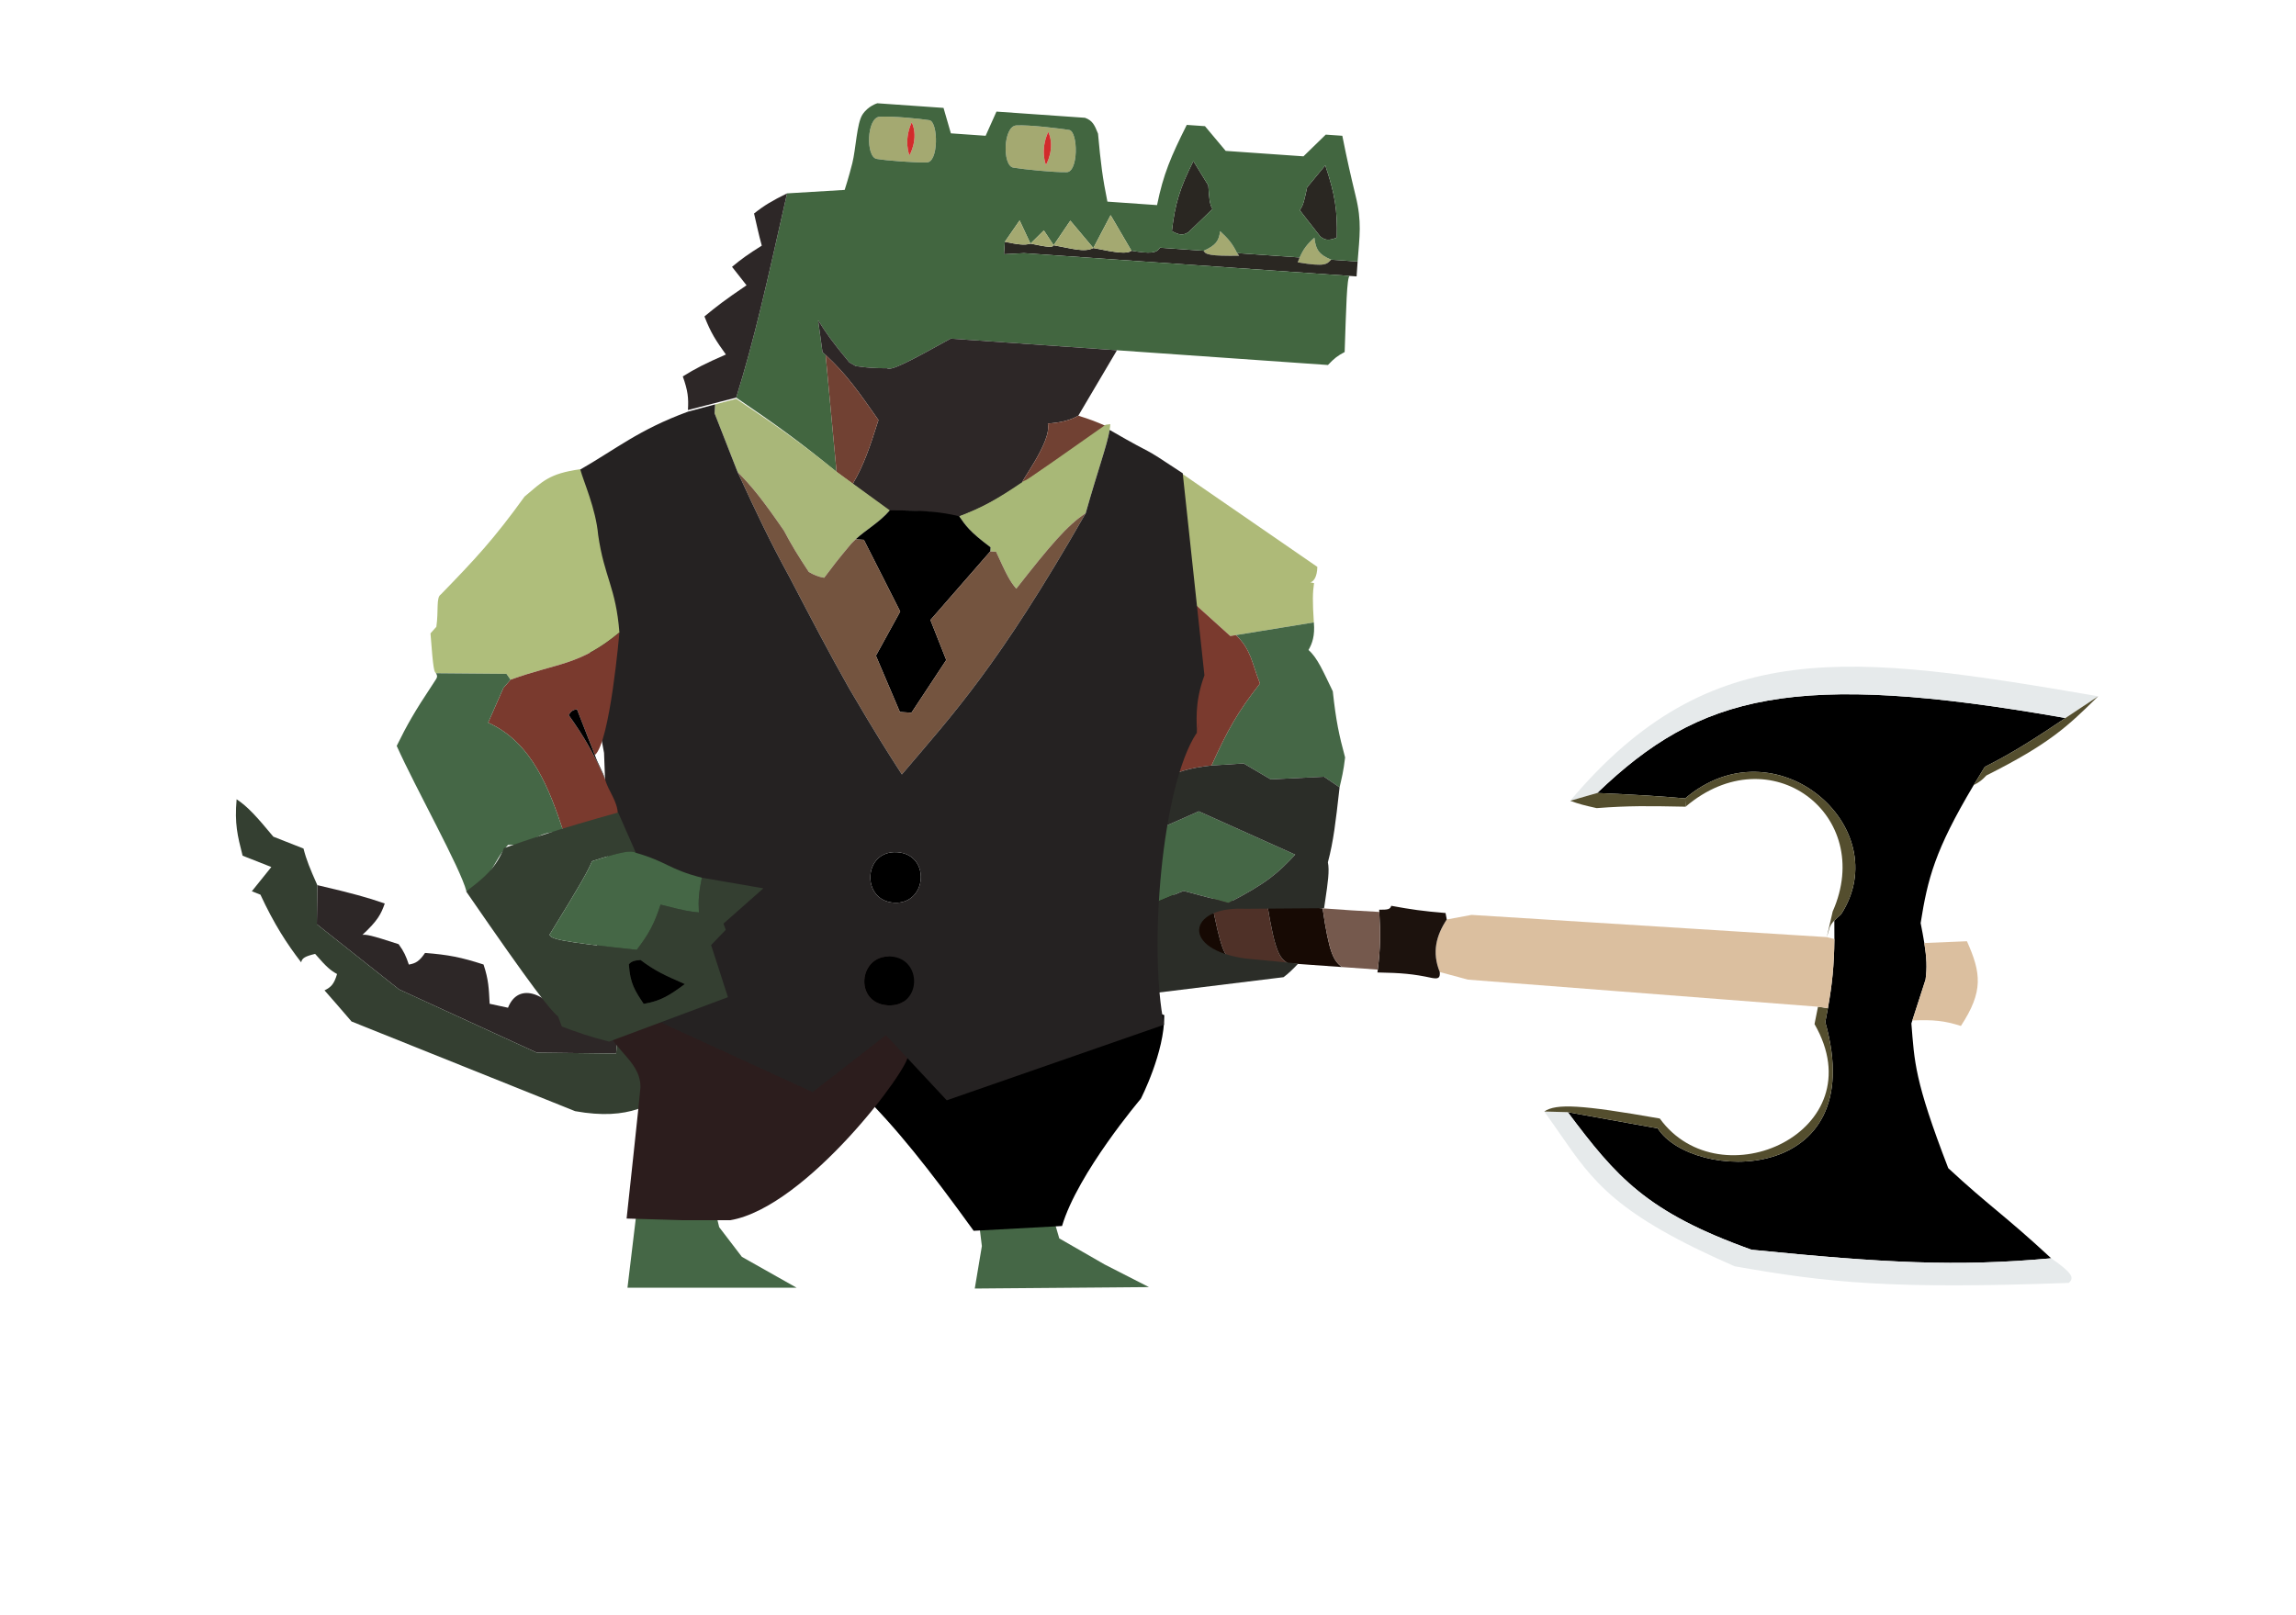 <svg width="1353" height="952" viewBox="0 0 1353 952" fill="none" xmlns="http://www.w3.org/2000/svg">
<path d="M1163.07 462.769C1165.09 459.367 1167.27 455.795 1169.6 452.032C1186.73 443.447 1199.69 434.907 1217.15 423.242C1056.85 395.042 1001.75 409.3 941.214 467.427C966.845 468.583 977.798 469.29 993.048 470.63C1046.39 425.269 1118.1 487.854 1084.88 539.011C1083.17 540.448 1081.9 541.61 1080.95 542.609C1081.01 546.518 1081.02 550.131 1080.99 553.529C1080.83 569.092 1079.67 580.129 1077.15 594.313C1076.69 596.913 1076.18 599.62 1075.62 602.479C1102.76 699.274 997.198 696.832 976.869 665.125L923.858 655.571C952.518 693.716 970.015 714.426 1032.17 736.664C1109.96 744.446 1153.29 746.78 1208.75 741.71C1180.71 715.746 1172.2 710.978 1148.08 688.576C1128.03 636.583 1128.2 625.858 1126.35 603.26L1126.92 601.513L1134.7 577.406C1135.65 570.503 1135.35 564.467 1133.97 555.862C1133.42 552.427 1132.7 548.582 1131.81 544.109C1135.94 518.095 1140.09 501.327 1163.07 462.769Z" fill="black"/>
<path d="M1236.45 410.409C1090.58 385.431 1008.09 373.7 925.312 472.016L941.214 467.427C1001.75 409.3 1056.85 395.042 1217.15 423.242C1222.97 419.351 1229.3 415.113 1236.45 410.409Z" fill="#E6EAEB"/>
<path d="M1170.54 457.113C1207.92 438.314 1218.28 428.284 1236.45 410.409C1229.3 415.113 1222.97 419.351 1217.15 423.242C1199.69 434.907 1186.73 443.447 1169.6 452.032C1167.27 455.795 1165.09 459.367 1163.07 462.769C1166.49 461.034 1168.06 459.746 1170.54 457.113Z" fill="#544E2E"/>
<path d="M941.214 467.427L925.312 472.016C930.249 473.888 933.875 474.805 940.897 476.354C960.091 474.873 971.831 475.099 992.126 475.489L993.296 475.511L993.048 470.63C977.798 469.29 966.845 468.583 941.214 467.427Z" fill="#544E2E"/>
<path d="M993.048 470.63L993.296 475.511C1043.24 433.079 1105.22 480.387 1079.97 537.295L1076.52 552.386C1078.15 547.698 1077.53 546.203 1080.95 542.609C1081.9 541.61 1083.17 540.448 1084.88 539.011C1118.1 487.854 1046.39 425.269 993.048 470.63Z" fill="#544E2E"/>
<path fill-rule="evenodd" clip-rule="evenodd" d="M923.858 655.571L909.99 655.185C913.466 659.95 916.573 664.438 919.539 668.722C938.861 696.633 952.173 715.862 1022.15 746.404C1077.61 756.255 1115.11 759.981 1219.08 756.219C1222.63 753.18 1220.98 750.212 1208.75 741.71C1153.29 746.78 1109.96 744.446 1032.17 736.664C970.015 714.426 952.518 693.716 923.858 655.571Z" fill="#E6EAEB"/>
<path d="M976.869 665.125C997.198 696.832 1102.76 699.274 1075.62 602.479C1076.18 599.62 1076.69 596.913 1077.15 594.313L1071.32 593.423L1069.27 603.656C1105.63 666.882 1013.82 708.532 978.092 659.315C931.625 651.143 917.07 650.385 909.99 655.185L923.858 655.571L976.869 665.125Z" fill="#544E2E"/>
<path d="M1133.97 555.862C1135.35 564.467 1135.65 570.503 1134.7 577.406L1126.92 601.513C1139.32 601.022 1145.68 601.623 1155.53 604.749C1168.9 584.356 1167.48 573.588 1159.09 554.82L1133.97 555.862Z" fill="#DBBF9F"/>
<path d="M1071.32 593.423L1077.15 594.313C1079.67 580.129 1080.83 569.092 1080.99 553.529L1076.52 552.386L867.16 539.291L852.553 541.998C846.403 551.349 843.653 561.259 848.441 572.979L865.037 577.458L1071.32 593.423Z" fill="#DBBF9F"/>
<path d="M848.441 572.979C843.653 561.259 846.403 551.349 852.553 541.998L851.846 538.187C838.348 537.066 831.455 536.07 819.854 533.934C819.175 536.08 817.856 536.231 812.726 536.241C812.752 536.68 812.777 537.113 812.802 537.54C813.551 550.766 813.475 558.711 811.907 571.538C811.84 572.09 811.77 572.65 811.697 573.22C825.584 573.479 832.791 574.051 843.83 576.461C847.506 577.111 848.723 576.572 848.441 572.979Z" fill="#1C120D"/>
<path d="M758.787 567.758C754.118 564.384 751.5 562.212 746.707 532.709C736.231 531.779 725.229 530.758 713.624 529.661C719.156 559.034 721.796 564.632 726.112 565.432L758.787 567.758Z" fill="#4F3128"/>
<path d="M726.112 565.432C721.796 564.632 719.156 559.034 713.624 529.661C701.196 528.486 696.09 527.931 682.181 526.604C685.447 556.633 687.178 560.959 692.215 563.02L726.112 565.432Z" fill="#160903"/>
<path d="M692.215 563.02C687.178 560.959 685.447 556.633 682.181 526.604C679.972 526.393 669.729 525.474 667.48 525.26C658.277 530.681 656.669 537.879 662.424 560.9L692.215 563.02Z" fill="#75594D"/>
<path d="M637.392 522.423C627.724 530.956 625.55 538.087 632.633 558.779L662.424 560.9C656.669 537.879 658.277 530.681 667.48 525.26C657.833 524.342 647.814 523.394 637.392 522.423Z" fill="#140900"/>
<path d="M790.741 570.032C785.865 566.228 783.227 562.019 779.399 535.42C769.066 534.641 758.203 533.73 746.707 532.709C751.5 562.212 754.118 564.384 758.787 567.758L790.741 570.032Z" fill="#170A04"/>
<path d="M811.907 571.538C813.475 558.711 813.551 550.766 812.802 537.54C802.253 537.025 791.17 536.308 779.399 535.42C783.227 562.019 785.865 566.228 790.741 570.032L811.907 571.538Z" fill="#75594D"/>
<path d="M632.633 558.779C625.55 538.087 627.724 530.956 637.392 522.423C628.452 523.353 623.693 522.132 619.889 514.828C612.004 510.82 607.84 510.576 601.141 514.689C593.413 510.792 590.853 513.602 585.898 517.514C580.583 535.191 581.01 543.453 583.434 557.387C583.759 563.517 587.131 564.356 596.914 562.772C603.031 565.319 606.54 566.314 613.898 562.252C619.904 556.769 623.905 555.755 632.633 558.779Z" fill="#BCB3AA"/>
<path d="M682.55 429.591L694.236 277.591L776.289 334.152C775.985 346.021 768.666 342.389 774.342 343.723C773.52 349.467 773.403 354.256 774.231 366.881L728.367 374.347L724.988 374.897L689.238 342.596L682.55 429.591Z" fill="#AEBA78"/>
<path d="M728.367 374.347L774.231 366.881C774.973 374.78 773.194 379.504 771.08 383.143C776.361 387.746 779.654 395.63 785.394 407.484C787.311 425.109 789.063 433.204 792.644 446.48C791.689 454.858 790.606 458.766 789.393 464.114L780.253 457.85L748.818 459.403L732.895 450.032L713.946 451.219C723.341 430.326 729.435 419.558 742.483 402.904C737.643 390.822 737.52 383.35 728.367 374.347Z" fill="#456746"/>
<path d="M663.255 511.609C672.055 507.082 677.477 495.09 686.345 487.108L706.43 478.24L763.239 503.765C752.971 514.787 746.297 520.675 723.893 532.232L697.417 525.142L675.391 534.248L661.367 512.279L663.255 511.609Z" fill="#456746"/>
<path d="M682.55 429.591L689.238 342.596L724.988 374.897L728.367 374.347C737.52 383.35 737.643 390.822 742.483 402.904C729.435 419.558 723.341 430.326 713.946 451.219C700.678 452.709 693.372 454.913 684.68 459.736C682.998 460.669 681.265 461.7 679.426 462.843L679.429 462.798C680.132 450.001 680.528 442.812 683.733 433.754C690.362 424.67 693.988 417.793 700.058 398.265L694.236 398.979L683.733 433.754L682.55 429.591Z" fill="#7A3A2E"/>
<path d="M694.236 398.979L700.058 398.265C693.988 417.793 690.362 424.67 683.733 433.754L694.236 398.979Z" fill="black"/>
<path fill-rule="evenodd" clip-rule="evenodd" d="M789.393 464.114L780.253 457.85L748.818 459.403L732.895 450.032L713.946 451.219C700.678 452.709 693.372 454.913 684.68 459.736L686.345 487.108L706.43 478.24L763.239 503.765C752.971 514.787 746.297 520.675 723.893 532.232L697.417 525.142L675.391 534.248L661.367 512.279L655.705 514.287L654.761 514.622L627.195 534.749L658.454 544.699L659.348 551.976C664.225 552.966 666.503 553.113 669.773 552.665C672.461 565.41 674.882 572.62 679.219 585.483L756.352 576.012C759.029 574.06 761.789 571.437 765.014 567.998L733.824 564.99C695.613 559.62 700.107 534.668 732.191 535.645L733.543 535.687L780.263 535.343C780.515 533.593 780.766 531.907 781.007 530.286C782.442 520.633 783.536 513.273 782.507 508.293C785.823 495.741 787.08 484.603 789.234 465.526L789.393 464.114Z" fill="#2B2D28"/>
<path d="M620.491 717.18L624.21 729.975L650.964 745.362L677.054 758.686L651.784 758.907L589.466 759.407L574.42 759.538L578.6 734.509L575.968 713.026L620.491 717.18Z" fill="#456746"/>
<path d="M423.807 723.351L437.179 740.855L469.438 759.061L437.668 759.061L369.764 759.061L376.218 705.267L400.058 708.221L418.281 700.514L423.807 723.351Z" fill="#456746"/>
<path d="M377.38 532.508L402.248 542.304C398.451 551.954 395.269 561.336 392.692 570.895L365.662 594.534L363.049 621.031L316.316 620.49L235.154 583.207L186.707 544.807L186.991 521.739C207.825 526.611 216.341 528.972 226.738 532.567C224.527 538.86 222.637 542.606 213.589 551.05C215.925 550.825 218.251 551.101 234.897 556.546C238.115 560.951 239.254 563.645 240.917 568.576C244.893 567.879 247.049 566.713 250.467 561.713C264.189 562.772 271.739 564.258 284.946 568.534C287.975 577.692 288.059 582.709 288.542 591.682L299.361 594.012C305.454 578.544 322.819 584.521 335.745 605.929L331.795 581.194L344.966 582.519L355.718 542.809L382.953 550.639L377.38 532.508Z" fill="#2D2727"/>
<path d="M178.855 500.184C180.534 506.887 182.688 512.041 186.991 521.739L186.707 544.807L235.154 583.207L316.316 620.49L363.049 621.031L365.662 594.534L392.692 570.895C387.445 590.359 384.705 610.553 384.371 635.225L398.327 640.722C385.136 650.695 371.119 660.773 338.915 654.986L207.164 602.122C201.384 595.318 196.127 589.389 191.241 583.777C195.102 581.881 196.881 580.088 198.629 574.132C195.019 572.171 192.538 570.224 185.694 562.276C179.883 563.677 177.952 564.734 177.478 567.249C169.014 556.331 161.4 544.463 153.475 527.371L148.395 525.37L159.898 511.067L142.964 504.397L142.937 504.29C139.912 492.377 138.206 485.66 139.439 471.136C146.058 475.537 151.181 481.267 161.075 493.18L178.855 500.184Z" fill="#343F31"/>
<path d="M686.076 598.345L536.746 550.728L432.912 588.024C495.216 626.581 521.054 652.464 573.765 725.505L625.844 722.676C635.131 691.396 672.278 647.666 672.278 647.666C672.278 647.666 686.401 620.194 686.076 598.345Z" fill="black"/>
<path d="M780.969 97.456C786.719 114.503 788.138 123.823 787.789 140.068C782.943 141.955 780.901 141.675 778.037 139.386C770.185 129.446 769.272 128.207 765.896 123.839C768.133 121.203 768.831 116.985 770.264 110.426L780.969 97.456Z" fill="#2A2722"/>
<path d="M703.242 94.96C695.176 111.042 692.474 120.074 690.559 136.209C695.095 138.752 697.156 138.759 700.31 136.891C709.47 128.14 710.546 127.04 714.497 123.185C712.649 120.263 712.545 115.989 712.039 109.294L703.242 94.96Z" fill="#2A2722"/>
<path d="M709.346 147.812C716.381 144.627 718.347 142.03 718.974 136.236C723.855 140.759 726.21 143.519 729.005 149.186L730.209 150.74C713.308 150.964 710.207 150.096 709.346 147.812Z" fill="#A4A971"/>
<path d="M774.556 140.123C775.345 147.54 777.696 150.22 784.43 153.062C781.867 155.644 781.348 157.444 764.723 154.624C765.12 153.597 765.504 152.65 765.89 151.766C767.959 147.022 770.079 144.07 774.556 140.123Z" fill="#A4A971"/>
<path fill-rule="evenodd" clip-rule="evenodd" d="M630.053 76.614C635.382 77.477 635.628 101.991 628.315 101.48C620.745 101.633 603.735 99.878 597.145 98.81C590.555 97.742 591.143 74.391 598.883 73.945C606.624 73.498 624.724 75.751 630.053 76.614ZM617.728 77.712C622.091 87.385 616.364 97.215 616.364 97.215C616.364 97.215 612.724 88.682 617.728 77.712Z" fill="#A4A971"/>
<path fill-rule="evenodd" clip-rule="evenodd" d="M547.655 70.852C552.984 71.715 553.23 96.229 545.916 95.718C538.347 95.871 523.253 94.74 516.663 93.672C510.073 92.604 510.661 69.253 518.401 68.807C526.142 68.36 542.326 69.99 547.655 70.852ZM537.28 72.087C541.643 81.76 535.916 91.589 535.916 91.589C535.916 91.589 532.276 83.057 537.28 72.087Z" fill="#A4A971"/>
<path d="M617.728 77.712C622.091 87.385 616.364 97.215 616.364 97.215C616.364 97.215 612.724 88.682 617.728 77.712Z" fill="#D22B2B"/>
<path d="M537.28 72.087C541.643 81.76 535.916 91.589 535.916 91.589C535.916 91.589 532.276 83.057 537.28 72.087Z" fill="#D22B2B"/>
<path d="M784.43 153.062L800.032 154.153L799.419 162.929L795.518 162.656C795.466 162.637 795.416 162.634 795.366 162.646L603.418 149.223L591.615 149.868L592.126 142.554C599.702 144.061 603.669 144.722 607.24 143.611C618.378 145.962 620.377 145.835 620.892 144.566C631.402 146.422 638.964 148.951 644.295 146.203C658.488 149.097 664.219 149.783 666.723 147.771C677.724 149.648 681.576 149.326 683.505 146.005L709.346 147.812C710.207 150.096 713.308 150.964 730.209 150.74L729.005 149.186L765.89 151.766C765.504 152.65 765.12 153.597 764.723 154.624C781.348 157.444 781.867 155.644 784.43 153.062Z" fill="#2A2722"/>
<path fill-rule="evenodd" clip-rule="evenodd" d="M781.256 79.348L791.007 80.03C794.017 95.078 795.743 102.538 798.825 115.363C802.64 130.783 801.158 139.134 800.032 154.153L784.43 153.062C777.696 150.22 775.345 147.54 774.556 140.123C770.079 144.07 767.959 147.022 765.89 151.766L729.005 149.186C726.21 143.519 723.855 140.759 718.974 136.236C718.347 142.03 716.381 144.627 709.346 147.812L683.505 146.005C681.576 149.326 677.724 149.648 666.723 147.771L654.469 126.826L644.295 146.203L630.725 130.065L620.892 144.566L615.133 135.834L607.24 143.611L600.847 129.936L592.126 142.554L591.615 149.868L603.418 149.223L795.366 162.646C793.653 163.06 793.281 181.941 792.382 207.512C788.344 209.613 786.184 211.267 782.538 215.153L658.21 206.459L560.209 199.606C535.75 213.203 525.062 218.733 522.732 217.073C515.258 217.071 511.278 216.805 504.205 215.778L500.44 213.555C490.42 201.487 486.932 196.507 482.087 188.754L484.692 207.554C485.319 208.119 485.933 208.679 486.534 209.236L492.981 278.196C469.942 259.33 457.025 250.216 434.29 234.693L433.822 234.374C444.774 199.157 451.65 167.899 463.798 113.983L497.747 111.947C497.747 111.947 500.242 104.283 502.285 96.097C504.327 87.91 504.896 72.762 508.197 67.603C511.497 62.444 516.997 60.869 516.997 60.869L556.002 63.597L560.342 78.599L580.82 80.031L587.206 65.779L639.375 69.427C643.882 71.072 645.06 73.788 647.05 78.782C648.618 96.066 649.746 105.008 652.577 118.855L681.831 120.9C685.557 102.567 690.017 92.269 699.345 73.62L710.072 74.37L722.281 88.943L768.112 92.147L781.256 79.348ZM690.559 136.209C692.474 120.074 695.176 111.042 703.242 94.96L712.039 109.294C712.545 115.989 712.649 120.263 714.497 123.185C710.546 127.04 709.47 128.14 700.31 136.891C697.156 138.759 695.095 138.752 690.559 136.209ZM787.789 140.068C788.138 123.823 786.719 114.503 780.969 97.456L770.264 110.426C768.831 116.985 768.133 121.203 765.896 123.839C769.272 128.207 770.185 129.446 778.037 139.386C780.901 141.675 782.943 141.955 787.789 140.068ZM628.315 101.48C635.628 101.991 635.382 77.477 630.053 76.614C624.724 75.751 606.624 73.498 598.883 73.945C591.143 74.391 590.555 97.742 597.145 98.81C603.735 99.878 620.745 101.633 628.315 101.48ZM545.916 95.718C553.23 96.229 552.984 71.715 547.655 70.852C542.326 69.99 526.142 68.36 518.401 68.807C510.661 69.253 510.073 92.604 516.663 93.672C523.253 94.74 538.347 95.871 545.916 95.718Z" fill="#426640"/>
<path d="M654.469 126.826L666.723 147.771C664.219 149.783 658.488 149.097 644.295 146.203L654.469 126.826Z" fill="#A4A971"/>
<path d="M630.725 130.065L644.295 146.203C638.964 148.951 631.402 146.422 620.892 144.566L630.725 130.065Z" fill="#A4A971"/>
<path d="M615.133 135.834L620.892 144.566C620.377 145.835 618.378 145.962 607.24 143.611L615.133 135.834Z" fill="#A4A971"/>
<path d="M600.847 129.936L607.24 143.611C603.669 144.722 599.702 144.061 592.126 142.554L600.847 129.936Z" fill="#A4A971"/>
<path d="M444.35 125.852C450.603 120.888 455.04 118.335 463.798 113.983C451.65 167.899 444.774 199.157 433.822 234.374L421.349 237.584L405.383 241.694C405.813 234.63 405.407 230.4 402.358 221.885C409.955 217.15 415.459 214.337 427.759 208.962C421.932 200.878 418.851 196.197 415.12 186.521C422.318 180.575 427.017 176.914 439.921 168.167L431.373 157.281C436.933 152.645 440.76 149.912 448.905 144.788C446.898 137.472 446.116 133.34 444.35 125.852Z" fill="#2D2727"/>
<path d="M658.21 206.459L635.424 245.041C630.003 248.041 624.653 249.107 617.462 249.665C620.125 260.63 599.174 286.611 602.785 284.405C586.119 295.562 577.877 299.81 564.615 304.763C553.223 301.925 544.059 301.156 523.728 300.924L502.498 285.231C508.914 274.326 512.389 264.242 517.659 247.585C505.681 230.468 498.707 220.519 486.534 209.236C485.933 208.679 485.319 208.119 484.692 207.554L482.087 188.754C486.932 196.507 490.42 201.487 500.44 213.555L504.205 215.778C511.278 216.805 515.258 217.071 522.732 217.073C525.062 218.733 535.75 213.203 560.209 199.606L658.21 206.459Z" fill="#2D2727"/>
<path d="M517.659 247.585C512.389 264.242 508.914 274.326 502.498 285.231L492.981 278.196L486.534 209.236C498.707 220.519 505.681 230.468 517.659 247.585Z" fill="#714133"/>
<path d="M602.785 284.405C599.174 286.611 620.125 260.63 617.462 249.665C624.653 249.107 630.003 248.041 635.424 245.041C642.472 247.194 645.908 248.595 651.66 251.076C594.258 290.848 606.395 282.198 602.785 284.405Z" fill="#714133"/>
<path d="M482.321 588.862L520.792 559.271C536.977 581.776 535.028 621.927 535.028 621.927C537.021 628.45 475.461 711.632 430.343 719.256L402.484 719.256L369.249 718.278C369.249 718.278 377.414 643.01 377.414 640.807C377.414 623.925 358.357 618.555 355.711 599.746C353.065 580.938 364.26 583.878 361.953 559.878L482.321 588.862Z" fill="#2C1D1D"/>
<path d="M603.24 283.618C606.831 281.38 594.437 290.674 651.489 250.403L654.262 250.014C654.226 251.038 654.102 252.169 653.898 253.419C652.444 262.3 646.919 277.183 639.79 302.502C628.93 309.574 618.741 321.676 598.874 347.008C595.328 342.814 593.653 339.904 586.985 325.225L583.57 325.016L583.719 322.577C571.169 313.219 568.976 309.658 565.25 304.309C578.469 299.24 586.673 294.921 603.24 283.618Z" fill="#A8B877"/>
<path d="M502.964 285.32L524.331 300.827C518.379 307.808 510.544 312.079 504.189 317.905C503.287 318.732 502.415 319.59 501.583 320.491C493.411 330.256 490.721 333.838 486.179 339.888L486.178 339.889L485.665 340.573C482.019 339.891 479.974 339.115 476.575 337.079C469.992 327.06 466.704 321.717 461.908 312.678C449.209 294.305 443.338 286.997 434.637 278.202L421.084 243.587L421.403 238.383L433.847 235.063L434.318 235.379C457.188 250.702 470.184 259.704 493.386 278.368L502.964 285.32Z" fill="#A9B779"/>
<path d="M583.719 322.577L583.57 325.016L548.289 365.459L557.619 389.044L537.112 420.108L530.282 419.69L516.152 386.508L530.477 360.452L509.068 318.203L504.189 317.905C510.544 312.079 518.379 307.808 524.331 300.827C544.663 300.881 553.834 301.571 565.25 304.309C568.976 309.658 571.169 313.219 583.719 322.577Z" fill="black"/>
<path d="M598.874 347.008C618.741 321.676 628.93 309.574 639.79 302.502C587.845 393.32 561.516 421.009 531.459 456.487C522.202 442.061 517.463 434.815 500.294 405.614C487.745 383.288 479.797 368.062 465.7 341.055L465.573 340.813C453.402 318.512 446.651 304.18 434.637 278.202C443.338 286.997 449.209 294.305 461.908 312.678C466.704 321.717 469.992 327.06 476.575 337.079C479.974 339.115 482.019 339.891 485.665 340.573L486.178 339.889L486.179 339.888C490.721 333.838 493.411 330.256 501.583 320.491C502.415 319.59 503.287 318.732 504.189 317.905L509.068 318.203L530.477 360.452L516.152 386.508L530.282 419.69L537.112 420.108L557.619 389.044L548.289 365.459L583.57 325.016L586.985 325.225C593.653 339.904 595.328 342.814 598.874 347.008Z" fill="#74543F"/>
<path d="M528.654 502.344C548.746 503.575 546.348 533.296 526.834 532.103C507.32 530.909 508.562 501.114 528.654 502.344Z" fill="black"/>
<path d="M524.895 563.812C543.92 564.976 543.136 593.818 523.134 592.595C503.133 591.372 505.869 562.649 524.895 563.812Z" fill="black"/>
<path fill-rule="evenodd" clip-rule="evenodd" d="M531.459 456.487C561.516 421.009 587.845 393.32 639.79 302.502C646.919 277.183 652.444 262.3 653.898 253.419C684.783 271.314 668.837 260.34 696.961 278.964L709.755 398.087C703.312 415.455 705.678 426.895 705.152 432.076C707.497 416.966 704.626 437.258 705.152 432.076C684.359 463.527 676.804 560.209 685.984 604.024L557.904 648.585L522.06 610.157L478.873 643.751L356.94 587.816L357.225 583.15L358.731 582.54L358.97 578.637L359.686 566.929L359.156 549.268L359.126 547.931C358.356 513.061 357.914 493.018 355.955 443.794C351.197 418.481 349.157 404.14 347.24 378.135C346.551 351.267 345.798 336.568 343.492 311.311C342.893 295.616 343.049 284.933 341.341 277.12C363.064 264.704 376.294 253.34 405.473 242.632L421.403 238.383L421.084 243.587L434.637 278.202C446.651 304.18 453.402 318.512 465.573 340.813L465.7 341.055C479.797 368.062 487.745 383.288 500.294 405.614C517.463 434.815 522.202 442.061 531.459 456.487ZM528.654 502.344C548.746 503.575 546.348 533.296 526.834 532.103C507.32 530.909 508.562 501.114 528.654 502.344ZM524.895 563.812C543.92 564.976 543.136 593.818 523.134 592.595C503.133 591.372 505.869 562.649 524.895 563.812Z" fill="#252222"/>
<path d="M341.907 276.592C344.022 284.305 351.071 299.713 352.491 315.355C356.116 340.456 362.915 346.027 365.01 372.823C341.469 392.405 328.916 390.525 300.852 400.642L298.438 397.199L256.896 396.837C255.888 395.764 255.338 395.643 253.68 373.348L257.135 369.468C258.528 359.967 256.892 352.238 259.745 350.428C279.911 329.696 291.068 317.764 309.126 292.695C319.837 283.757 323.394 279.194 341.907 276.592Z" fill="#AFBE7B"/>
<path d="M364.118 480.418C363.297 479.094 355.483 488.077 352.771 488.224C343.344 487.337 339.228 491.108 332.16 490.55C323.829 465.617 313.89 437.808 287.656 425.967L296.632 405.517L300.852 400.642C328.916 390.525 341.469 392.405 365.01 372.823C365.01 372.823 359.49 437.577 350.54 445.089L340.023 418.115C337.481 418.431 336.471 419.288 335.106 421.493C343.444 433.15 349.688 443.513 356.558 459.239C358.467 466.581 364.011 471.934 364.118 480.418Z" fill="#7A3A2E"/>
<path d="M335.106 421.493C336.471 419.288 337.481 418.431 340.023 418.115L350.54 445.089C352.114 449.742 355.607 455.581 356.558 459.239C349.688 443.513 343.444 433.15 335.106 421.493Z" fill="black"/>
<path d="M255.107 403.199C256.867 400.185 258.524 399.186 256.896 396.837L298.438 397.199L300.852 400.642L296.632 405.517L287.656 425.967C313.89 437.808 323.829 465.617 332.16 490.55C314.868 489.184 315.864 498.516 299.394 498.037C290.451 507.326 288.556 521.437 274.876 525.41C271.252 511.432 245.132 465.005 233.771 439.671C239.837 427.377 244.116 419.725 255.107 403.199Z" fill="#456746"/>
<path d="M370.583 568.402C371.958 566.836 373.286 566.188 377.45 565.834C386.042 572.365 392.163 575.05 402.737 579.687L403.593 580.062C394.699 586.572 389.647 590.012 379.312 591.75C374.121 583.962 371.238 579.574 370.583 568.402Z" fill="black"/>
<path fill-rule="evenodd" clip-rule="evenodd" d="M328.851 599.137C324.214 595.322 314.395 583.114 274.693 525.462C286.041 516.851 291.95 511.79 296.971 499.913C312.518 494.458 324.065 490.603 340.698 485.681C347.497 483.669 355.145 481.479 364.264 478.928L374.709 502.678C371.676 500.985 365.891 502.134 348.905 507.63C346.167 513.859 343.235 519.469 323.864 550.909C324.465 553.382 328.786 554.984 375.225 559.883C382.261 550.656 385.479 544.9 389.266 533.239C403.903 537.038 406.846 537.349 411.857 537.838C411.445 530.558 411.816 526.073 413.593 517.36L414.548 517.525L449.855 523.631L426.323 544.431L427.693 548.093L426.565 549.263L419.046 557.066L428.97 587.794L358.926 613.982C346.651 610.816 340.984 608.775 331.076 605.088L328.851 599.137ZM377.45 565.834C373.286 566.188 371.958 566.836 370.583 568.402C371.238 579.574 374.121 583.962 379.312 591.75C389.647 590.012 394.699 586.572 403.593 580.062L402.737 579.687C392.163 575.05 386.042 572.365 377.45 565.834Z" fill="#343F31"/>
<path d="M374.709 502.678C393.184 508.009 394.329 512.48 413.593 517.36C411.816 526.073 411.445 530.558 411.857 537.838C406.846 537.349 403.903 537.038 389.266 533.239C385.479 544.9 382.261 550.656 375.225 559.883C328.786 554.984 324.465 553.382 323.864 550.909C343.235 519.469 346.167 513.859 348.905 507.63C365.891 502.134 371.676 500.985 374.709 502.678Z" fill="#456746"/>
</svg>
